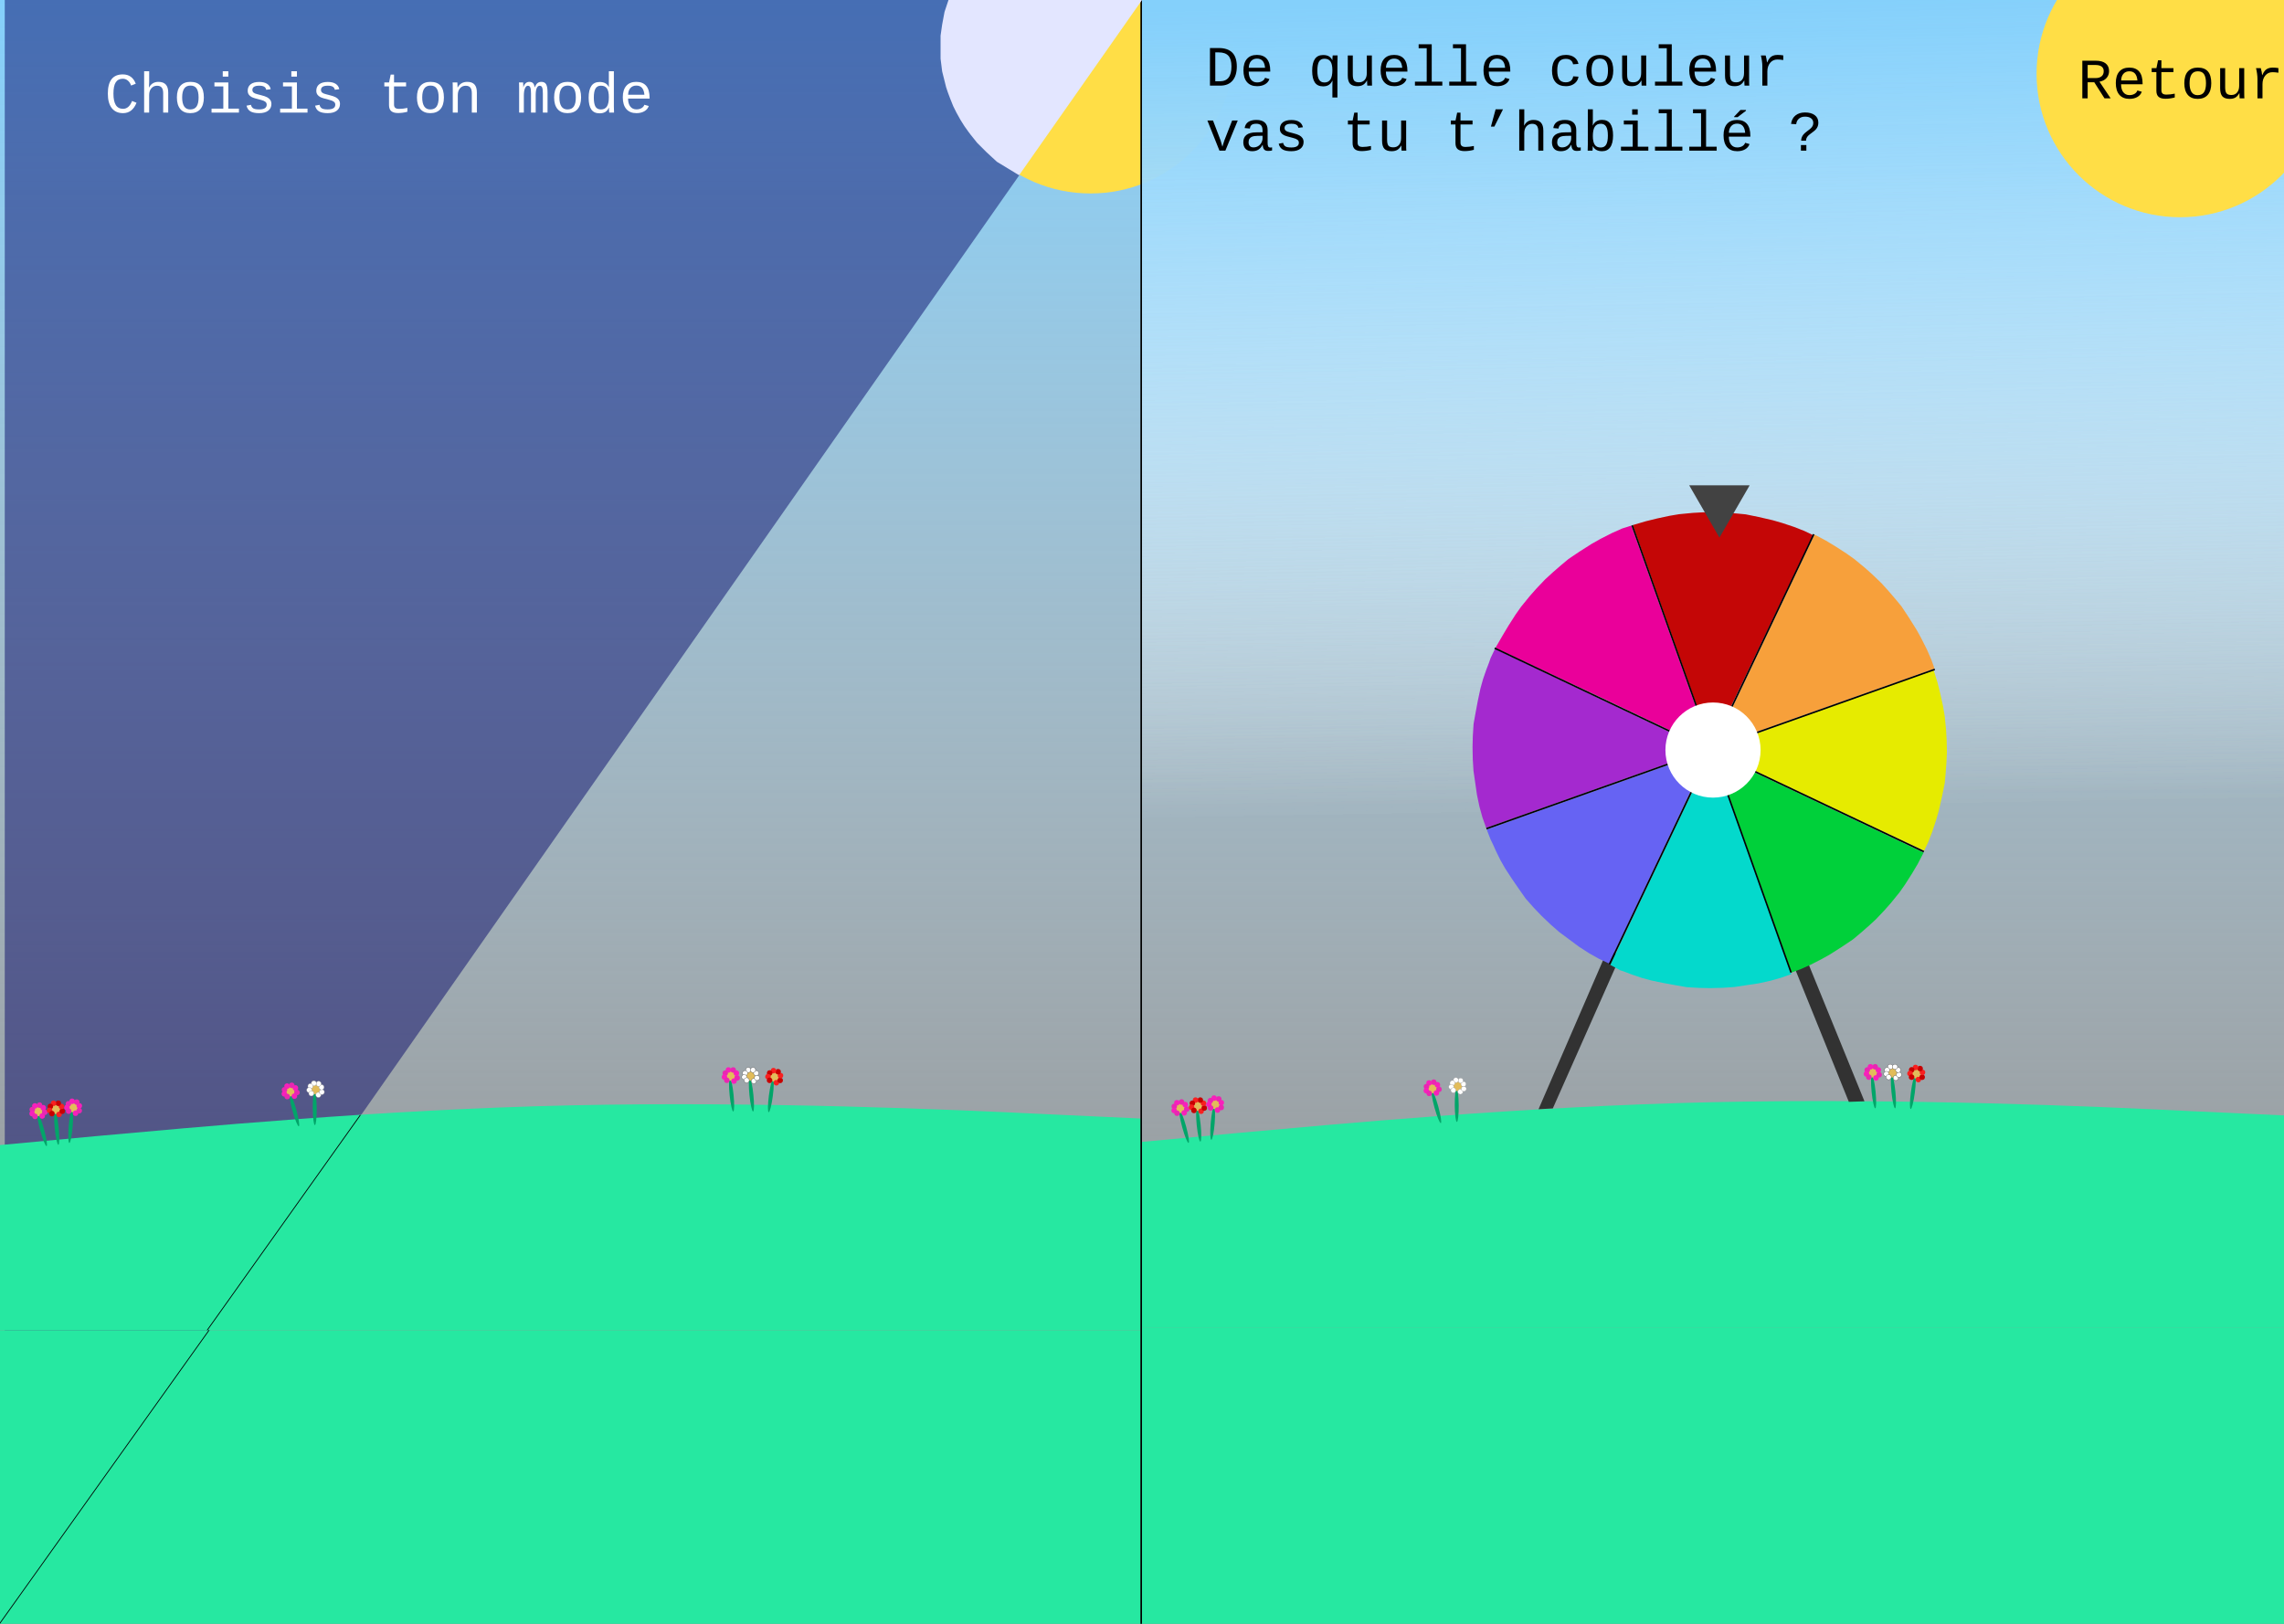 <svg width="1440" height="1024" viewBox="0 0 1440 1024" fill="none" xmlns="http://www.w3.org/2000/svg">
<rect x="0" y="0" width="1440" height="1024" fill="#808080" stroke="none"/>
<g clip-path="url(#clip0)">
<rect width="1440" height="1024" fill="url(#paint0_linear)"/>
<path d="M720 0H3V1024L720 0Z" fill="#020064" fill-opacity="0.47"/>
<g clip-path="url(#clip1)">
<path d="M0 722.1L60 716.516C120 711.141 240 699.66 360 697.05C480 694.441 600 699.66 660 702.635L720 705.4V839H660C600 839 480 839 360 839C240 839 120 839 60 839H0V722.1Z" fill="#26E8A1"/>
<ellipse cx="26.587" cy="712.631" rx="1.25" ry="10.5" transform="rotate(-15.381 26.587 712.631)" fill="#02A569"/>
<ellipse cx="23.842" cy="700.925" rx="3" ry="3" transform="rotate(-9.622 23.842 700.925)" fill="#E2BC5A"/>
<circle cx="26.604" cy="703.753" r="1.75" transform="rotate(-9.622 26.604 703.753)" fill="#F820BB"/>
<ellipse cx="28.241" cy="701.448" rx="1.75" ry="1.75" transform="rotate(-9.622 28.241 701.448)" fill="#E927B2"/>
<ellipse cx="27.246" cy="698.573" rx="1.75" ry="1.75" transform="rotate(-9.622 27.246 698.573)" fill="#F820BB"/>
<ellipse cx="24.94" cy="696.936" rx="1.75" ry="1.75" transform="rotate(-9.622 24.94 696.936)" fill="#E927B2"/>
<ellipse cx="21.983" cy="697.437" rx="1.75" ry="1.75" transform="rotate(-9.622 21.983 697.437)" fill="#F820BB"/>
<ellipse cx="20.345" cy="699.743" rx="1.75" ry="1.75" transform="rotate(-9.622 20.345 699.743)" fill="#E927B2"/>
<ellipse cx="20.27" cy="702.291" rx="1.75" ry="1.75" transform="rotate(-9.622 20.27 702.291)" fill="#F820BB"/>
<circle cx="22.083" cy="704.013" r="1.75" transform="rotate(-9.622 22.083 704.013)" fill="#E927B2"/>
<ellipse cx="44.561" cy="710.342" rx="1.25" ry="10.5" transform="rotate(4.671 44.561 710.342)" fill="#02A569"/>
<ellipse cx="45.996" cy="698.405" rx="3" ry="3" transform="rotate(10.431 45.996 698.405)" fill="#E2BC5A"/>
<ellipse cx="47.62" cy="702.009" rx="1.75" ry="1.75" transform="rotate(10.431 47.62 702.009)" fill="#F820BB"/>
<ellipse cx="49.95" cy="700.404" rx="1.75" ry="1.75" transform="rotate(10.431 49.95 700.404)" fill="#E927B2"/>
<circle cx="50.001" cy="697.363" r="1.75" transform="rotate(10.431 50.001 697.363)" fill="#F820BB"/>
<ellipse cx="48.396" cy="695.034" rx="1.75" ry="1.75" transform="rotate(10.431 48.396 695.034)" fill="#E927B2"/>
<ellipse cx="45.446" cy="694.49" rx="1.75" ry="1.75" transform="rotate(10.431 45.446 694.49)" fill="#F820BB"/>
<ellipse cx="43.117" cy="696.096" rx="1.75" ry="1.75" transform="rotate(10.431 43.117 696.096)" fill="#E927B2"/>
<ellipse cx="42.172" cy="698.464" rx="1.75" ry="1.75" transform="rotate(10.431 42.172 698.464)" fill="#F820BB"/>
<circle cx="43.285" cy="700.702" r="1.75" transform="rotate(10.431 43.285 700.702)" fill="#E927B2"/>
<ellipse cx="185.601" cy="700.133" rx="1.25" ry="10.5" transform="rotate(-15.43 185.601 700.133)" fill="#02A569"/>
<ellipse cx="182.846" cy="688.43" rx="3" ry="3" transform="rotate(-9.67 182.846 688.43)" fill="#E2BC5A"/>
<ellipse cx="185.61" cy="691.255" rx="1.75" ry="1.75" transform="rotate(-9.67 185.61 691.255)" fill="#F820BB"/>
<ellipse cx="187.245" cy="688.948" rx="1.75" ry="1.75" transform="rotate(-9.67 187.245 688.948)" fill="#E927B2"/>
<ellipse cx="186.248" cy="686.075" rx="1.75" ry="1.75" transform="rotate(-9.67 186.248 686.075)" fill="#F820BB"/>
<ellipse rx="1.75" ry="1.75" transform="matrix(0.986 -0.168 0.168 0.986 183.941 684.439)" fill="#E927B2"/>
<ellipse cx="180.984" cy="684.943" rx="1.75" ry="1.75" transform="rotate(-9.67 180.984 684.943)" fill="#F820BB"/>
<ellipse cx="179.348" cy="687.251" rx="1.75" ry="1.75" transform="rotate(-9.67 179.348 687.251)" fill="#E927B2"/>
<ellipse cx="179.275" cy="689.799" rx="1.75" ry="1.75" transform="rotate(-9.67 179.275 689.799)" fill="#F820BB"/>
<ellipse cx="181.09" cy="691.519" rx="1.75" ry="1.75" transform="rotate(-9.67 181.09 691.519)" fill="#E927B2"/>
<ellipse cx="198.428" cy="699.031" rx="1.25" ry="10.5" transform="rotate(-0.473 198.428 699.031)" fill="#02A569"/>
<ellipse cx="198.788" cy="687.014" rx="3" ry="3" transform="rotate(5.286 198.788 687.014)" fill="#E2BC5A"/>
<path d="M202.371 690.61C202.287 691.517 201.484 692.184 200.576 692.1C199.669 692.017 199.001 691.213 199.085 690.305C199.169 689.398 199.973 688.731 200.88 688.815C201.788 688.898 202.455 689.702 202.371 690.61Z" fill="white" stroke="#939393" stroke-width="0.2"/>
<path d="M204.547 688.802C204.463 689.709 203.659 690.377 202.752 690.293C201.845 690.209 201.177 689.405 201.261 688.498C201.345 687.59 202.149 686.923 203.056 687.007C203.963 687.091 204.631 687.895 204.547 688.802Z" fill="white" stroke="#939393" stroke-width="0.2"/>
<path d="M204.326 685.769C204.242 686.676 203.438 687.344 202.531 687.26C201.623 687.176 200.956 686.372 201.04 685.465C201.124 684.557 201.927 683.89 202.835 683.974C203.742 684.058 204.41 684.861 204.326 685.769Z" fill="white" stroke="#939393" stroke-width="0.2"/>
<path d="M202.518 683.593C202.434 684.5 201.631 685.168 200.723 685.084C199.816 685 199.149 684.196 199.232 683.289C199.316 682.381 200.12 681.714 201.027 681.798C201.935 681.882 202.602 682.686 202.518 683.593Z" fill="white" stroke="#939393" stroke-width="0.2"/>
<path d="M199.531 683.317C199.447 684.224 198.644 684.891 197.736 684.808C196.829 684.724 196.161 683.92 196.245 683.013C196.329 682.105 197.133 681.438 198.04 681.522C198.948 681.606 199.615 682.409 199.531 683.317Z" fill="white" stroke="#939393" stroke-width="0.2"/>
<path d="M197.356 685.123C197.272 686.031 196.468 686.698 195.561 686.614C194.653 686.53 193.986 685.727 194.07 684.819C194.154 683.912 194.957 683.244 195.865 683.328C196.772 683.412 197.439 684.216 197.356 685.123Z" fill="white" stroke="#939393" stroke-width="0.2"/>
<path d="M196.627 687.567C196.543 688.474 195.74 689.141 194.832 689.058C193.925 688.974 193.257 688.17 193.341 687.263C193.425 686.355 194.229 685.688 195.136 685.772C196.044 685.856 196.711 686.659 196.627 687.567Z" fill="white" stroke="#939393" stroke-width="0.2"/>
<path d="M197.937 689.696C197.853 690.604 197.049 691.271 196.142 691.187C195.234 691.103 194.567 690.3 194.651 689.392C194.735 688.485 195.538 687.817 196.446 687.901C197.353 687.985 198.021 688.789 197.937 689.696Z" fill="white" stroke="#939393" stroke-width="0.2"/>
<ellipse rx="1.25" ry="10.5" transform="matrix(0.995 -0.1 0.1 0.995 461.25 690.5)" fill="#02A569"/>
<circle cx="460.5" cy="678.5" r="3" fill="#E2BC5A"/>
<ellipse cx="462.75" cy="681.75" rx="1.75" ry="1.75" fill="#F820BB"/>
<circle cx="464.75" cy="679.75" r="1.75" fill="#E927B2"/>
<ellipse cx="464.25" cy="676.75" rx="1.75" ry="1.75" fill="#F820BB"/>
<circle cx="462.25" cy="674.75" r="1.75" fill="#E927B2"/>
<ellipse cx="459.25" cy="674.75" rx="1.75" ry="1.75" fill="#F820BB"/>
<ellipse cx="457.25" cy="676.75" rx="1.75" ry="1.75" fill="#E927B2"/>
<ellipse cx="456.75" cy="679.25" rx="1.75" ry="1.75" fill="#F820BB"/>
<ellipse cx="458.25" cy="681.25" rx="1.75" ry="1.75" fill="#E927B2"/>
<ellipse rx="1.25" ry="10.5" transform="matrix(0.995 -0.1 0.1 0.995 473.75 690.5)" fill="#02A569"/>
<circle cx="473" cy="678.5" r="3" fill="#E2BC5A"/>
<path d="M476.9 681.75C476.9 682.661 476.161 683.4 475.25 683.4C474.339 683.4 473.6 682.661 473.6 681.75C473.6 680.839 474.339 680.1 475.25 680.1C476.161 680.1 476.9 680.839 476.9 681.75Z" fill="white" stroke="#424242" stroke-width="0.2"/>
<circle cx="477.25" cy="679.75" r="1.65" fill="white" stroke="#424242" stroke-width="0.2"/>
<path d="M478.4 676.75C478.4 677.661 477.661 678.4 476.75 678.4C475.839 678.4 475.1 677.661 475.1 676.75C475.1 675.839 475.839 675.1 476.75 675.1C477.661 675.1 478.4 675.839 478.4 676.75Z" fill="white" stroke="#424242" stroke-width="0.2"/>
<circle cx="474.75" cy="674.75" r="1.65" fill="white" stroke="#424242" stroke-width="0.2"/>
<circle cx="471.75" cy="674.75" r="1.65" fill="white" stroke="#424242" stroke-width="0.2"/>
<path d="M471.4 676.75C471.4 677.661 470.661 678.4 469.75 678.4C468.839 678.4 468.1 677.661 468.1 676.75C468.1 675.839 468.839 675.1 469.75 675.1C470.661 675.1 471.4 675.839 471.4 676.75Z" fill="white" stroke="#424242" stroke-width="0.2"/>
<path d="M470.9 679.25C470.9 680.161 470.161 680.9 469.25 680.9C468.339 680.9 467.6 680.161 467.6 679.25C467.6 678.339 468.339 677.6 469.25 677.6C470.161 677.6 470.9 678.339 470.9 679.25Z" fill="white" stroke="#424242" stroke-width="0.2"/>
<path d="M472.4 681.25C472.4 682.161 471.661 682.9 470.75 682.9C469.839 682.9 469.1 682.161 469.1 681.25C469.1 680.339 469.839 679.6 470.75 679.6C471.661 679.6 472.4 680.339 472.4 681.25Z" fill="white" stroke="#424242" stroke-width="0.2"/>
<ellipse cx="486.004" cy="690.966" rx="1.25" ry="10.5" transform="rotate(7.472 486.004 690.966)" fill="#02A569"/>
<ellipse rx="3" ry="3" transform="matrix(0.973 0.229 -0.229 0.973 488.021 679.113)" fill="#E2BC5A"/>
<ellipse cx="489.467" cy="682.792" rx="1.75" ry="1.75" transform="rotate(13.232 489.467 682.792)" fill="#F82020"/>
<ellipse cx="491.872" cy="681.302" rx="1.75" ry="1.75" transform="rotate(13.232 491.872 681.302)" fill="#C70000"/>
<ellipse cx="492.072" cy="678.268" rx="1.75" ry="1.75" transform="rotate(13.232 492.072 678.268)" fill="#F82020"/>
<ellipse cx="490.583" cy="675.863" rx="1.75" ry="1.75" transform="rotate(13.232 490.583 675.863)" fill="#C70000"/>
<ellipse cx="487.662" cy="675.176" rx="1.75" ry="1.75" transform="rotate(13.232 487.662 675.176)" fill="#F82020"/>
<ellipse cx="485.258" cy="676.666" rx="1.75" ry="1.75" transform="rotate(13.232 485.258 676.666)" fill="#C70000"/>
<ellipse cx="484.198" cy="678.985" rx="1.75" ry="1.75" transform="rotate(13.232 484.198 678.985)" fill="#F82020"/>
<ellipse cx="485.201" cy="681.275" rx="1.75" ry="1.75" transform="rotate(13.232 485.201 681.275)" fill="#C70000"/>
<ellipse cx="35.75" cy="711.5" rx="1.25" ry="10.5" transform="rotate(-5.76 35.75 711.5)" fill="#02A569"/>
<circle cx="35" cy="699.5" r="3" fill="#E2BC5A"/>
<circle cx="37.25" cy="702.75" r="1.75" fill="#F82020"/>
<circle cx="39.25" cy="700.75" r="1.75" fill="#C70000"/>
<circle cx="38.75" cy="697.75" r="1.75" fill="#F82020"/>
<circle cx="36.75" cy="695.75" r="1.75" fill="#C70000"/>
<circle cx="33.75" cy="695.75" r="1.75" fill="#F82020"/>
<circle cx="31.75" cy="697.75" r="1.75" fill="#C70000"/>
<ellipse cx="31.25" cy="700.25" rx="1.75" ry="1.75" fill="#F82020"/>
<circle cx="32.75" cy="702.25" r="1.75" fill="#C70000"/>
<line x1="227.204" y1="703.145" x2="0.204" y2="1022.14" stroke="black" stroke-width="0.5"/>
</g>
<path d="M778 31.5C778 81.482 737.482 122 687.5 122C637.518 122 597 81.482 597 31.5C597 -18.482 637.518 -59 687.5 -59C737.482 -59 778 -18.482 778 31.5Z" fill="#FFDE46"/>
<rect y="839" width="720" height="185" fill="#26E8A1"/>
<line x1="719.5" y1="1024" x2="719.5" stroke="black"/>
<rect x="720" width="720" height="1024" fill="url(#paint1_linear)"/>
<rect x="720" width="720" height="1024" fill="url(#paint2_linear)"/>
<g clip-path="url(#clip2)">
<path d="M720 720.1L780 714.516C840 709.141 960 697.66 1080 695.05C1200 692.441 1320 697.66 1380 700.635L1440 703.4V837H1380C1320 837 1200 837 1080 837C960 837 840 837 780 837H720V720.1Z" fill="#26E8A1"/>
<ellipse cx="746.587" cy="710.631" rx="1.25" ry="10.5" transform="rotate(-15.381 746.587 710.631)" fill="#02A569"/>
<ellipse cx="743.842" cy="698.925" rx="3" ry="3" transform="rotate(-9.622 743.842 698.925)" fill="#E2BC5A"/>
<circle cx="746.604" cy="701.753" r="1.75" transform="rotate(-9.622 746.604 701.753)" fill="#F820BB"/>
<ellipse cx="748.241" cy="699.448" rx="1.75" ry="1.75" transform="rotate(-9.622 748.241 699.448)" fill="#E927B2"/>
<ellipse cx="747.246" cy="696.573" rx="1.75" ry="1.75" transform="rotate(-9.622 747.246 696.573)" fill="#F820BB"/>
<ellipse cx="744.94" cy="694.936" rx="1.75" ry="1.75" transform="rotate(-9.622 744.94 694.936)" fill="#E927B2"/>
<ellipse cx="741.983" cy="695.437" rx="1.75" ry="1.75" transform="rotate(-9.622 741.983 695.437)" fill="#F820BB"/>
<ellipse cx="740.345" cy="697.743" rx="1.75" ry="1.75" transform="rotate(-9.622 740.345 697.743)" fill="#E927B2"/>
<ellipse cx="740.27" cy="700.291" rx="1.75" ry="1.75" transform="rotate(-9.622 740.27 700.291)" fill="#F820BB"/>
<circle cx="742.083" cy="702.013" r="1.75" transform="rotate(-9.622 742.083 702.013)" fill="#E927B2"/>
<ellipse cx="764.561" cy="708.342" rx="1.25" ry="10.5" transform="rotate(4.671 764.561 708.342)" fill="#02A569"/>
<ellipse cx="765.996" cy="696.405" rx="3" ry="3" transform="rotate(10.431 765.996 696.405)" fill="#E2BC5A"/>
<ellipse cx="767.621" cy="700.009" rx="1.75" ry="1.75" transform="rotate(10.431 767.621 700.009)" fill="#F820BB"/>
<ellipse cx="769.95" cy="698.404" rx="1.75" ry="1.75" transform="rotate(10.431 769.95 698.404)" fill="#E927B2"/>
<circle cx="770.001" cy="695.363" r="1.75" transform="rotate(10.431 770.001 695.363)" fill="#F820BB"/>
<ellipse cx="768.396" cy="693.034" rx="1.75" ry="1.75" transform="rotate(10.431 768.396 693.034)" fill="#E927B2"/>
<ellipse cx="765.446" cy="692.49" rx="1.75" ry="1.75" transform="rotate(10.431 765.446 692.49)" fill="#F820BB"/>
<ellipse cx="763.117" cy="694.096" rx="1.75" ry="1.75" transform="rotate(10.431 763.117 694.096)" fill="#E927B2"/>
<ellipse cx="762.172" cy="696.464" rx="1.75" ry="1.75" transform="rotate(10.431 762.172 696.464)" fill="#F820BB"/>
<circle cx="763.285" cy="698.702" r="1.75" transform="rotate(10.431 763.285 698.702)" fill="#E927B2"/>
<ellipse cx="905.601" cy="698.133" rx="1.25" ry="10.5" transform="rotate(-15.43 905.601 698.133)" fill="#02A569"/>
<ellipse cx="902.846" cy="686.43" rx="3" ry="3" transform="rotate(-9.67 902.846 686.43)" fill="#E2BC5A"/>
<ellipse cx="905.61" cy="689.255" rx="1.75" ry="1.75" transform="rotate(-9.67 905.61 689.255)" fill="#F820BB"/>
<ellipse cx="907.245" cy="686.948" rx="1.75" ry="1.75" transform="rotate(-9.67 907.245 686.948)" fill="#E927B2"/>
<ellipse cx="906.248" cy="684.075" rx="1.75" ry="1.75" transform="rotate(-9.67 906.248 684.075)" fill="#F820BB"/>
<ellipse rx="1.75" ry="1.75" transform="matrix(0.986 -0.168 0.168 0.986 903.941 682.439)" fill="#E927B2"/>
<ellipse cx="900.984" cy="682.943" rx="1.75" ry="1.75" transform="rotate(-9.67 900.984 682.943)" fill="#F820BB"/>
<ellipse cx="899.348" cy="685.251" rx="1.75" ry="1.75" transform="rotate(-9.67 899.348 685.251)" fill="#E927B2"/>
<ellipse cx="899.275" cy="687.799" rx="1.75" ry="1.75" transform="rotate(-9.67 899.275 687.799)" fill="#F820BB"/>
<ellipse cx="901.09" cy="689.519" rx="1.75" ry="1.75" transform="rotate(-9.67 901.09 689.519)" fill="#E927B2"/>
<ellipse cx="918.428" cy="697.031" rx="1.25" ry="10.5" transform="rotate(-0.473 918.428 697.031)" fill="#02A569"/>
<ellipse cx="918.788" cy="685.014" rx="3" ry="3" transform="rotate(5.286 918.788 685.014)" fill="#E2BC5A"/>
<path d="M922.371 688.61C922.287 689.517 921.484 690.184 920.576 690.1C919.669 690.017 919.001 689.213 919.085 688.305C919.169 687.398 919.973 686.731 920.88 686.815C921.788 686.898 922.455 687.702 922.371 688.61Z" fill="white" stroke="#939393" stroke-width="0.2"/>
<path d="M924.547 686.802C924.463 687.709 923.659 688.377 922.752 688.293C921.845 688.209 921.177 687.405 921.261 686.498C921.345 685.59 922.149 684.923 923.056 685.007C923.963 685.091 924.631 685.895 924.547 686.802Z" fill="white" stroke="#939393" stroke-width="0.2"/>
<path d="M924.326 683.769C924.242 684.676 923.438 685.344 922.531 685.26C921.623 685.176 920.956 684.372 921.04 683.465C921.124 682.557 921.927 681.89 922.835 681.974C923.742 682.058 924.41 682.861 924.326 683.769Z" fill="white" stroke="#939393" stroke-width="0.2"/>
<path d="M922.518 681.593C922.434 682.5 921.631 683.168 920.723 683.084C919.816 683 919.148 682.196 919.232 681.289C919.316 680.381 920.12 679.714 921.027 679.798C921.935 679.882 922.602 680.686 922.518 681.593Z" fill="white" stroke="#939393" stroke-width="0.2"/>
<path d="M919.531 681.317C919.447 682.224 918.644 682.891 917.736 682.808C916.829 682.724 916.161 681.92 916.245 681.013C916.329 680.105 917.133 679.438 918.04 679.522C918.948 679.606 919.615 680.409 919.531 681.317Z" fill="white" stroke="#939393" stroke-width="0.2"/>
<path d="M917.356 683.123C917.272 684.031 916.468 684.698 915.561 684.614C914.653 684.53 913.986 683.727 914.07 682.819C914.154 681.912 914.957 681.244 915.865 681.328C916.772 681.412 917.439 682.216 917.356 683.123Z" fill="white" stroke="#939393" stroke-width="0.2"/>
<path d="M916.627 685.567C916.543 686.474 915.74 687.141 914.832 687.058C913.925 686.974 913.257 686.17 913.341 685.263C913.425 684.355 914.229 683.688 915.136 683.772C916.044 683.856 916.711 684.659 916.627 685.567Z" fill="white" stroke="#939393" stroke-width="0.2"/>
<path d="M917.937 687.696C917.853 688.604 917.049 689.271 916.142 689.187C915.234 689.103 914.567 688.3 914.651 687.392C914.735 686.485 915.538 685.817 916.446 685.901C917.353 685.985 918.021 686.789 917.937 687.696Z" fill="white" stroke="#939393" stroke-width="0.2"/>
<ellipse rx="1.25" ry="10.5" transform="matrix(0.995 -0.1 0.1 0.995 1181.25 688.5)" fill="#02A569"/>
<circle cx="1180.5" cy="676.5" r="3" fill="#E2BC5A"/>
<ellipse cx="1182.75" cy="679.75" rx="1.75" ry="1.75" fill="#F820BB"/>
<circle cx="1184.75" cy="677.75" r="1.75" fill="#E927B2"/>
<ellipse cx="1184.25" cy="674.75" rx="1.75" ry="1.75" fill="#F820BB"/>
<circle cx="1182.25" cy="672.75" r="1.75" fill="#E927B2"/>
<ellipse cx="1179.25" cy="672.75" rx="1.75" ry="1.75" fill="#F820BB"/>
<ellipse cx="1177.25" cy="674.75" rx="1.75" ry="1.75" fill="#E927B2"/>
<ellipse cx="1176.75" cy="677.25" rx="1.75" ry="1.75" fill="#F820BB"/>
<ellipse cx="1178.25" cy="679.25" rx="1.75" ry="1.75" fill="#E927B2"/>
<ellipse rx="1.25" ry="10.5" transform="matrix(0.995 -0.1 0.1 0.995 1193.75 688.5)" fill="#02A569"/>
<circle cx="1193" cy="676.5" r="3" fill="#E2BC5A"/>
<path d="M1196.9 679.75C1196.9 680.661 1196.16 681.4 1195.25 681.4C1194.34 681.4 1193.6 680.661 1193.6 679.75C1193.6 678.839 1194.34 678.1 1195.25 678.1C1196.16 678.1 1196.9 678.839 1196.9 679.75Z" fill="white" stroke="#424242" stroke-width="0.2"/>
<circle cx="1197.25" cy="677.75" r="1.65" fill="white" stroke="#424242" stroke-width="0.2"/>
<path d="M1198.4 674.75C1198.4 675.661 1197.66 676.4 1196.75 676.4C1195.84 676.4 1195.1 675.661 1195.1 674.75C1195.1 673.839 1195.84 673.1 1196.75 673.1C1197.66 673.1 1198.4 673.839 1198.4 674.75Z" fill="white" stroke="#424242" stroke-width="0.2"/>
<circle cx="1194.75" cy="672.75" r="1.65" fill="white" stroke="#424242" stroke-width="0.2"/>
<circle cx="1191.75" cy="672.75" r="1.65" fill="white" stroke="#424242" stroke-width="0.2"/>
<path d="M1191.4 674.75C1191.4 675.661 1190.66 676.4 1189.75 676.4C1188.84 676.4 1188.1 675.661 1188.1 674.75C1188.1 673.839 1188.84 673.1 1189.75 673.1C1190.66 673.1 1191.4 673.839 1191.4 674.75Z" fill="white" stroke="#424242" stroke-width="0.2"/>
<path d="M1190.9 677.25C1190.9 678.161 1190.16 678.9 1189.25 678.9C1188.34 678.9 1187.6 678.161 1187.6 677.25C1187.6 676.339 1188.34 675.6 1189.25 675.6C1190.16 675.6 1190.9 676.339 1190.9 677.25Z" fill="white" stroke="#424242" stroke-width="0.2"/>
<path d="M1192.4 679.25C1192.4 680.161 1191.66 680.9 1190.75 680.9C1189.84 680.9 1189.1 680.161 1189.1 679.25C1189.1 678.339 1189.84 677.6 1190.75 677.6C1191.66 677.6 1192.4 678.339 1192.4 679.25Z" fill="white" stroke="#424242" stroke-width="0.2"/>
<ellipse cx="1206" cy="688.966" rx="1.25" ry="10.5" transform="rotate(7.472 1206 688.966)" fill="#02A569"/>
<ellipse rx="3" ry="3" transform="matrix(0.973 0.229 -0.229 0.973 1208.02 677.113)" fill="#E2BC5A"/>
<ellipse cx="1209.47" cy="680.792" rx="1.75" ry="1.75" transform="rotate(13.232 1209.47 680.792)" fill="#F82020"/>
<ellipse cx="1211.87" cy="679.302" rx="1.75" ry="1.75" transform="rotate(13.232 1211.87 679.302)" fill="#C70000"/>
<ellipse cx="1212.07" cy="676.268" rx="1.75" ry="1.75" transform="rotate(13.232 1212.07 676.268)" fill="#F82020"/>
<ellipse cx="1210.58" cy="673.863" rx="1.75" ry="1.75" transform="rotate(13.232 1210.58 673.863)" fill="#C70000"/>
<ellipse cx="1207.66" cy="673.176" rx="1.75" ry="1.75" transform="rotate(13.232 1207.66 673.176)" fill="#F82020"/>
<ellipse cx="1205.26" cy="674.666" rx="1.75" ry="1.75" transform="rotate(13.232 1205.26 674.666)" fill="#C70000"/>
<ellipse cx="1204.2" cy="676.985" rx="1.75" ry="1.75" transform="rotate(13.232 1204.2 676.985)" fill="#F82020"/>
<ellipse cx="1205.2" cy="679.275" rx="1.75" ry="1.75" transform="rotate(13.232 1205.2 679.275)" fill="#C70000"/>
<ellipse cx="755.75" cy="709.5" rx="1.25" ry="10.5" transform="rotate(-5.76 755.75 709.5)" fill="#02A569"/>
<circle cx="755" cy="697.5" r="3" fill="#E2BC5A"/>
<circle cx="757.25" cy="700.75" r="1.75" fill="#F82020"/>
<circle cx="759.25" cy="698.75" r="1.75" fill="#C70000"/>
<circle cx="758.75" cy="695.75" r="1.75" fill="#F82020"/>
<circle cx="756.75" cy="693.75" r="1.75" fill="#C70000"/>
<circle cx="753.75" cy="693.75" r="1.75" fill="#F82020"/>
<circle cx="751.75" cy="695.75" r="1.75" fill="#C70000"/>
<ellipse cx="751.25" cy="698.25" rx="1.75" ry="1.75" fill="#F82020"/>
<circle cx="752.75" cy="700.25" r="1.75" fill="#C70000"/>
</g>
<rect x="720" y="837" width="720" height="187" fill="#26E8A1"/>
<path d="M1465 46.5C1465 96.482 1424.48 137 1374.5 137C1324.52 137 1284 96.482 1284 46.5C1284 -3.482 1324.52 -44 1374.5 -44C1424.48 -44 1465 -3.482 1465 46.5Z" fill="#FFDE46"/>
<path d="M720 2.75149e-05L642.5 110.5L628.5 102L622 96L616 90L612 85L610.5 83L608 79.5L605.5 75.5L603 71L601 67L599 62L597.5 58L596.5 55L594 45L593 37L593 29.5L593 22.5L594 15.5L595.5 7.5L598 0L720 2.75149e-05Z" fill="#E3E6FF"/>
<line x1="-0.204" y1="1023.85" x2="131.796" y2="838.855" stroke="black" stroke-width="0.5"/>
<path d="M71.519 59.029C71.519 62.228 72.018 64.631 73.014 66.236C74.022 67.83 75.557 68.627 77.619 68.627C78.803 68.627 79.875 68.228 80.836 67.432C81.797 66.623 82.611 65.369 83.279 63.67L86.074 64.812C84.328 69.172 81.498 71.352 77.584 71.352C74.502 71.352 72.129 70.291 70.465 68.17C68.812 66.049 67.986 63.002 67.986 59.029C67.986 50.955 71.127 46.918 77.408 46.918C81.381 46.918 84.111 48.881 85.6 52.807L82.647 53.949C82.213 52.625 81.533 51.582 80.607 50.82C79.693 50.047 78.633 49.66 77.426 49.66C75.422 49.66 73.934 50.416 72.961 51.928C72 53.44 71.519 55.807 71.519 59.029ZM90.873 44.914H94.055V51.77C94.055 52.461 94.002 53.615 93.897 55.232H93.949C95.18 52.83 97.166 51.629 99.908 51.629C104.01 51.629 106.061 53.861 106.061 58.326V71H102.879V58.783C102.879 57.19 102.568 56.006 101.947 55.232C101.338 54.459 100.359 54.072 99.012 54.072C97.559 54.072 96.363 54.605 95.426 55.672C94.5 56.727 94.037 58.162 94.037 59.978V71H90.873V44.914ZM128.525 61.473C128.525 64.672 127.787 67.121 126.311 68.82C124.846 70.508 122.725 71.352 119.947 71.352C117.229 71.352 115.143 70.496 113.689 68.785C112.248 67.074 111.527 64.637 111.527 61.473C111.527 58.203 112.266 55.748 113.742 54.107C115.23 52.455 117.334 51.629 120.053 51.629C122.912 51.629 125.039 52.443 126.434 54.072C127.828 55.701 128.525 58.168 128.525 61.473ZM125.203 61.473C125.203 58.953 124.799 57.072 123.99 55.83C123.193 54.588 121.898 53.967 120.105 53.967C118.289 53.967 116.959 54.6 116.115 55.865C115.271 57.131 114.85 59 114.85 61.473C114.85 63.934 115.271 65.809 116.115 67.098C116.959 68.375 118.225 69.014 119.912 69.014C121.775 69.014 123.123 68.387 123.955 67.133C124.787 65.879 125.203 63.992 125.203 61.473ZM143.959 68.504H150.639V71H133.377V68.504H140.795V54.477H135.188V51.98H143.959V68.504ZM140.443 48.289V44.914H143.959V48.289H140.443ZM171.117 65.568C171.117 67.373 170.432 68.791 169.061 69.822C167.701 70.842 165.814 71.352 163.4 71.352C160.986 71.352 159.146 70.977 157.881 70.227C156.627 69.465 155.807 68.269 155.42 66.641L158.215 66.096C158.438 67.103 158.912 67.842 159.639 68.311C160.377 68.768 161.631 68.996 163.4 68.996C166.564 68.996 168.146 67.994 168.146 65.99C168.146 65.24 167.859 64.637 167.285 64.18C166.711 63.711 165.832 63.33 164.648 63.037C161.555 62.275 159.592 61.678 158.76 61.244C157.928 60.81 157.289 60.272 156.844 59.627C156.398 58.971 156.176 58.156 156.176 57.184C156.176 55.461 156.797 54.113 158.039 53.141C159.281 52.168 161.08 51.682 163.436 51.682C165.498 51.682 167.145 52.074 168.375 52.859C169.605 53.633 170.373 54.764 170.678 56.252L167.83 56.603C167.701 55.76 167.285 55.121 166.582 54.688C165.879 54.254 164.83 54.037 163.436 54.037C160.564 54.037 159.129 54.922 159.129 56.691C159.129 57.395 159.369 57.957 159.85 58.379C160.342 58.801 161.127 59.141 162.205 59.398L164.297 59.943C166.207 60.412 167.578 60.875 168.41 61.332C169.254 61.789 169.916 62.363 170.396 63.055C170.877 63.734 171.117 64.572 171.117 65.568ZM187.201 68.504H193.881V71H176.619V68.504H184.037V54.477H178.43V51.98H187.201V68.504ZM183.686 48.289V44.914H187.201V48.289H183.686ZM214.359 65.568C214.359 67.373 213.674 68.791 212.303 69.822C210.943 70.842 209.057 71.352 206.643 71.352C204.229 71.352 202.389 70.977 201.123 70.227C199.869 69.465 199.049 68.269 198.662 66.641L201.457 66.096C201.68 67.103 202.154 67.842 202.881 68.311C203.619 68.768 204.873 68.996 206.643 68.996C209.807 68.996 211.389 67.994 211.389 65.99C211.389 65.24 211.102 64.637 210.527 64.18C209.953 63.711 209.074 63.33 207.891 63.037C204.797 62.275 202.834 61.678 202.002 61.244C201.17 60.81 200.531 60.272 200.086 59.627C199.641 58.971 199.418 58.156 199.418 57.184C199.418 55.461 200.039 54.113 201.281 53.141C202.523 52.168 204.322 51.682 206.678 51.682C208.74 51.682 210.387 52.074 211.617 52.859C212.848 53.633 213.615 54.764 213.92 56.252L211.072 56.603C210.943 55.76 210.527 55.121 209.824 54.688C209.121 54.254 208.072 54.037 206.678 54.037C203.807 54.037 202.371 54.922 202.371 56.691C202.371 57.395 202.611 57.957 203.092 58.379C203.584 58.801 204.369 59.141 205.447 59.398L207.539 59.943C209.449 60.412 210.82 60.875 211.652 61.332C212.496 61.789 213.158 62.363 213.639 63.055C214.119 63.734 214.359 64.572 214.359 65.568ZM242.309 54.477V51.98H245.297L246.316 47.023H248.426V51.98H256.02V54.477H248.426V65.938C248.426 66.863 248.672 67.549 249.164 67.994C249.668 68.439 250.488 68.662 251.625 68.662C253.195 68.662 254.936 68.463 256.846 68.064V70.473C254.865 71.012 252.902 71.281 250.957 71.281C249.059 71.281 247.635 70.883 246.686 70.086C245.736 69.277 245.262 68.006 245.262 66.272V54.477H242.309ZM279.873 61.473C279.873 64.672 279.135 67.121 277.658 68.82C276.193 70.508 274.072 71.352 271.295 71.352C268.576 71.352 266.49 70.496 265.037 68.785C263.596 67.074 262.875 64.637 262.875 61.473C262.875 58.203 263.613 55.748 265.09 54.107C266.578 52.455 268.682 51.629 271.4 51.629C274.26 51.629 276.387 52.443 277.781 54.072C279.176 55.701 279.873 58.168 279.873 61.473ZM276.551 61.473C276.551 58.953 276.146 57.072 275.338 55.83C274.541 54.588 273.246 53.967 271.453 53.967C269.637 53.967 268.307 54.6 267.463 55.865C266.619 57.131 266.197 59 266.197 61.473C266.197 63.934 266.619 65.809 267.463 67.098C268.307 68.375 269.572 69.014 271.26 69.014C273.123 69.014 274.471 68.387 275.303 67.133C276.135 65.879 276.551 63.992 276.551 61.473ZM297.469 71V58.783C297.469 57.19 297.158 56.006 296.537 55.232C295.928 54.459 294.949 54.072 293.602 54.072C292.148 54.072 290.953 54.605 290.016 55.672C289.09 56.727 288.627 58.162 288.627 59.978V71H285.463V56.041C285.463 53.826 285.428 52.473 285.357 51.98H288.346C288.357 52.039 288.369 52.197 288.381 52.455C288.393 52.713 288.404 53.012 288.416 53.352C288.439 53.68 288.463 54.307 288.486 55.232H288.539C289.77 52.83 291.797 51.629 294.621 51.629C296.648 51.629 298.16 52.18 299.156 53.281C300.152 54.371 300.65 56.053 300.65 58.326V71H297.469ZM334.787 71V58.941C334.787 57.137 334.641 55.877 334.348 55.162C334.066 54.435 333.545 54.072 332.783 54.072C332.033 54.072 331.424 54.635 330.955 55.76C330.498 56.885 330.27 58.408 330.27 60.33V71H327.299V56.041C327.299 53.826 327.264 52.473 327.193 51.98H329.812L329.918 54.213V55.057H329.953C330.352 53.861 330.855 52.994 331.465 52.455C332.074 51.904 332.836 51.629 333.75 51.629C334.781 51.629 335.549 51.91 336.053 52.473C336.568 53.035 336.938 53.902 337.16 55.074H337.195C337.664 53.832 338.221 52.947 338.865 52.42C339.521 51.893 340.348 51.629 341.344 51.629C342.727 51.629 343.717 52.133 344.314 53.141C344.912 54.148 345.211 55.877 345.211 58.326V71H342.258V58.941C342.258 57.137 342.111 55.877 341.818 55.162C341.537 54.435 341.016 54.072 340.254 54.072C339.48 54.072 338.865 54.565 338.408 55.549C337.963 56.533 337.74 58.01 337.74 59.978V71H334.787ZM366.357 61.473C366.357 64.672 365.619 67.121 364.143 68.82C362.678 70.508 360.557 71.352 357.779 71.352C355.061 71.352 352.975 70.496 351.521 68.785C350.08 67.074 349.359 64.637 349.359 61.473C349.359 58.203 350.098 55.748 351.574 54.107C353.062 52.455 355.166 51.629 357.885 51.629C360.744 51.629 362.871 52.443 364.266 54.072C365.66 55.701 366.357 58.168 366.357 61.473ZM363.035 61.473C363.035 58.953 362.631 57.072 361.822 55.83C361.025 54.588 359.73 53.967 357.938 53.967C356.121 53.967 354.791 54.6 353.947 55.865C353.104 57.131 352.682 59 352.682 61.473C352.682 63.934 353.104 65.809 353.947 67.098C354.791 68.375 356.057 69.014 357.744 69.014C359.607 69.014 360.955 68.387 361.787 67.133C362.619 65.879 363.035 63.992 363.035 61.473ZM383.848 67.941C383.273 69.172 382.512 70.068 381.562 70.631C380.613 71.182 379.43 71.457 378.012 71.457C375.645 71.457 373.904 70.643 372.791 69.014C371.678 67.385 371.121 64.93 371.121 61.648C371.121 55.016 373.418 51.699 378.012 51.699C379.43 51.699 380.613 51.951 381.562 52.455C382.523 52.959 383.291 53.785 383.865 54.934H383.9L383.865 52.279V44.914H387.029V67.08C387.029 69.061 387.064 70.367 387.135 71H384.111C384.064 70.824 384.023 70.397 383.988 69.717C383.953 69.037 383.936 68.445 383.936 67.941H383.848ZM374.391 61.543C374.391 64.144 374.736 66.043 375.428 67.238C376.131 68.422 377.268 69.014 378.838 69.014C380.549 69.014 381.814 68.398 382.635 67.168C383.455 65.926 383.865 63.957 383.865 61.262C383.865 58.742 383.467 56.908 382.67 55.76C381.885 54.611 380.619 54.037 378.873 54.037C377.291 54.037 376.148 54.641 375.445 55.848C374.742 57.055 374.391 58.953 374.391 61.543ZM395.977 62.158C395.977 64.291 396.445 65.961 397.383 67.168C398.332 68.375 399.627 68.978 401.268 68.978C402.475 68.978 403.529 68.721 404.432 68.205C405.346 67.678 405.955 66.963 406.26 66.061L409.037 66.852C408.521 68.305 407.572 69.418 406.189 70.191C404.818 70.965 403.178 71.352 401.268 71.352C398.502 71.352 396.375 70.49 394.887 68.768C393.398 67.045 392.654 64.578 392.654 61.367C392.654 58.238 393.381 55.836 394.834 54.16C396.299 52.473 398.408 51.629 401.162 51.629C403.916 51.629 406.002 52.467 407.42 54.143C408.838 55.818 409.547 58.35 409.547 61.736V62.158H395.977ZM401.197 53.967C399.627 53.967 398.385 54.482 397.471 55.514C396.557 56.533 396.07 57.94 396.012 59.732H406.277C405.949 55.889 404.256 53.967 401.197 53.967Z" fill="white"/>
<path d="M1013.52 599L1021.81 602.484L979 699L970 699.5L1013.52 599Z" fill="#323232"/>
<path d="M1129.18 604.721L1137.53 601.349L1175.5 694.5L1165.64 694.847L1129.18 604.721Z" fill="#323232"/>
<path d="M1144 337.113L1151.19 340.925L1157.27 344.601L1164.16 349.052L1169.13 352.591L1175.88 358.152L1180.55 362.33L1186.19 367.754L1190.56 372.571L1195.09 377.859L1198.82 382.372L1203.38 389.24L1208.28 397.051L1211.23 402.37L1214.85 409.574L1217.66 416.002L1219.67 421.656L1080.4 471.141L1144 337.113Z" fill="#F7A03B"/>
<path d="M1029.39 331.142L1037.68 328.696L1044.59 326.996L1052.6 325.275L1058.62 324.265L1067.32 323.427L1073.57 323.084L1081.39 322.935L1087.88 323.26L1094.81 323.801L1100.63 324.362L1108.7 326.001L1117.67 328.072L1123.5 329.753L1131.14 332.297L1137.66 334.862L1143.06 337.448L1079.05 471.141L1029.39 331.142Z" fill="#C40606"/>
<path d="M942.823 408.595L947.283 400.872L950.962 394.708L955.419 387.724L958.966 382.681L964.546 375.828L968.74 371.087L974.188 365.356L979.029 360.918L984.346 356.308L988.884 352.517L995.798 347.865L1003.66 342.87L1009.02 339.856L1016.28 336.154L1022.76 333.271L1028.54 331.443L1078.59 472.315L1078.03 472.517L1068.45 467.961L1010.98 440.624L942.823 408.595Z" fill="#EA009A"/>
<path d="M1219.15 422.695L1221.57 430.511L1223.29 437.442L1225.05 445.497L1226.08 451.543L1226.95 460.29L1227.31 466.575L1227.48 474.436L1227.17 480.959L1226.65 487.936L1226.11 493.79L1224.48 501.913L1222.43 510.943L1220.76 516.819L1218.23 524.511L1215.67 531.08L1213.09 536.525L1145.71 504.712L1091.44 478.895L1079.94 473.427L1079.61 472.485L1084.79 470.643L1099.4 465.454L1149.27 447.523L1219.15 422.695Z" fill="#E6EB00"/>
<path d="M1212.78 537.684L1209.06 544.842L1205.46 550.898L1201.09 557.757L1197.62 562.711L1192.16 569.442L1188.05 574.098L1182.72 579.727L1177.98 584.085L1172.77 588.612L1168.33 592.335L1161.55 596.902L1153.85 601.806L1148.6 604.765L1141.49 608.398L1135.14 611.228L1129.55 613.253L1080.44 474.841L1212.78 537.684Z" fill="#00D03A"/>
<path d="M942.518 409.233L1075.97 472.715L936.987 522.099L934.644 515.503L932.771 508.739L931.202 501.337L930.105 493.768L929.007 486.199L928.548 478.933L928.393 471.029L928.572 464.067L929.055 456.467L930.481 448.531L931.77 441.706L933.363 434.242L934.987 428.359L937.082 422.308L938.737 418.005L939.785 414.98L942.518 409.233Z" fill="#A429CF"/>
<path d="M937.328 523.071L1078.2 473.015L1014.48 607.641L1008.09 604.624L1001.91 601.15L995.496 597.005L989.296 592.404L983.096 587.803L977.568 582.961L971.799 577.448L966.943 572.365L961.845 566.611L957.179 559.945L953.21 554.166L949 547.715L945.943 542.367L943.103 536.562L941.2 532.317L939.78 529.415L937.328 523.071Z" fill="#6663F3"/>
<path d="M1015.25 608.465L1079.31 473.223L1129.43 614.281L1123.08 616.534L1116.27 618.475L1108.81 620.111L1101.17 621.268L1093.53 622.426L1086.2 622.932L1078.21 623.134L1071.18 622.989L1063.49 622.54L1055.46 621.134L1048.55 619.861L1040.99 618.283L1035.03 616.664L1028.89 614.568L1024.53 612.909L1021.46 611.86L1015.25 608.465Z" fill="#04D9CC"/>
<path d="M1029.02 331.271L1129.25 613.353" stroke="black"/>
<path d="M937.155 522.57L1219.84 422.129" stroke="black"/>
<path d="M1014.74 608.025L1143.55 336.899" stroke="black"/>
<path d="M1212.93 537.076L942.352 408.762" stroke="black"/>
<path d="M1065 306.053L1103.11 306.053L1084.05 339.053L1065 306.053Z" fill="#424242"/>
<circle cx="1080" cy="473" r="30" fill="white"/>
<path d="M779.775 41.906C779.775 45.785 778.873 48.773 777.068 50.871C775.275 52.957 772.703 54 769.352 54H762.848V30.287H768.314C772.17 30.287 775.041 31.254 776.928 33.188C778.826 35.109 779.775 38.016 779.775 41.906ZM776.4 41.906C776.4 38.812 775.756 36.562 774.467 35.156C773.178 33.738 771.133 33.029 768.332 33.029H766.205V51.258H769.053C771.537 51.258 773.383 50.478 774.59 48.92C775.797 47.361 776.4 45.023 776.4 41.906ZM787.281 45.158C787.281 47.291 787.75 48.961 788.688 50.168C789.637 51.375 790.932 51.978 792.572 51.978C793.779 51.978 794.834 51.721 795.736 51.205C796.65 50.678 797.26 49.963 797.564 49.06L800.342 49.852C799.826 51.305 798.877 52.418 797.494 53.191C796.123 53.965 794.482 54.352 792.572 54.352C789.807 54.352 787.68 53.49 786.191 51.768C784.703 50.045 783.959 47.578 783.959 44.367C783.959 41.238 784.686 38.836 786.139 37.16C787.604 35.473 789.713 34.629 792.467 34.629C795.221 34.629 797.307 35.467 798.725 37.143C800.143 38.818 800.852 41.35 800.852 44.736V45.158H787.281ZM792.502 36.967C790.932 36.967 789.689 37.482 788.775 38.514C787.861 39.533 787.375 40.94 787.316 42.732H797.582C797.254 38.889 795.561 36.967 792.502 36.967ZM834.162 34.699C835.674 34.699 836.881 34.963 837.783 35.49C838.686 36.006 839.424 36.82 839.998 37.934H840.033C840.033 37.582 840.051 37.037 840.086 36.299C840.133 35.549 840.186 35.103 840.244 34.963H843.32C843.25 35.596 843.215 37.248 843.215 39.92V61.471H840.033V53.754L840.104 50.801H840.068C839.447 52.055 838.674 52.98 837.748 53.578C836.822 54.164 835.633 54.457 834.18 54.457C831.812 54.457 830.072 53.637 828.959 51.996C827.846 50.344 827.289 47.895 827.289 44.648C827.289 38.016 829.58 34.699 834.162 34.699ZM840.033 44.262C840.033 41.777 839.635 39.955 838.838 38.795C838.041 37.623 836.775 37.037 835.041 37.037C833.471 37.037 832.328 37.635 831.613 38.83C830.91 40.025 830.559 41.93 830.559 44.543C830.559 47.133 830.916 49.025 831.631 50.221C832.346 51.416 833.471 52.014 835.006 52.014C836.729 52.014 837.994 51.375 838.803 50.098C839.623 48.82 840.033 46.875 840.033 44.262ZM852.9 34.98V47.039C852.9 48.867 853.188 50.139 853.762 50.853C854.336 51.557 855.361 51.908 856.838 51.908C858.35 51.908 859.545 51.393 860.424 50.361C861.303 49.33 861.742 47.877 861.742 46.002V34.98H864.924V49.94C864.924 52.154 864.959 53.508 865.029 54H862.041C862.029 53.941 862.018 53.783 862.006 53.525C861.994 53.268 861.977 52.975 861.953 52.647C861.941 52.307 861.924 51.674 861.9 50.748H861.848C861.121 52.06 860.277 52.992 859.316 53.543C858.367 54.082 857.184 54.352 855.766 54.352C853.68 54.352 852.15 53.836 851.178 52.805C850.217 51.762 849.736 50.045 849.736 47.654V34.98H852.9ZM873.766 45.158C873.766 47.291 874.234 48.961 875.172 50.168C876.121 51.375 877.416 51.978 879.057 51.978C880.264 51.978 881.318 51.721 882.221 51.205C883.135 50.678 883.744 49.963 884.049 49.06L886.826 49.852C886.311 51.305 885.361 52.418 883.979 53.191C882.607 53.965 880.967 54.352 879.057 54.352C876.291 54.352 874.164 53.49 872.676 51.768C871.188 50.045 870.443 47.578 870.443 44.367C870.443 41.238 871.17 38.836 872.623 37.16C874.088 35.473 876.197 34.629 878.951 34.629C881.705 34.629 883.791 35.467 885.209 37.143C886.627 38.818 887.336 41.35 887.336 44.736V45.158H873.766ZM878.986 36.967C877.416 36.967 876.174 37.482 875.26 38.514C874.346 39.533 873.859 40.94 873.801 42.732H884.066C883.738 38.889 882.045 36.967 878.986 36.967ZM902.664 51.504H909.344V54H892.082V51.504H899.5V30.41H894.42V27.914H902.664V51.504ZM924.285 51.504H930.965V54H913.703V51.504H921.121V30.41H916.041V27.914H924.285V51.504ZM938.629 45.158C938.629 47.291 939.098 48.961 940.035 50.168C940.984 51.375 942.279 51.978 943.92 51.978C945.127 51.978 946.182 51.721 947.084 51.205C947.998 50.678 948.607 49.963 948.912 49.06L951.689 49.852C951.174 51.305 950.225 52.418 948.842 53.191C947.471 53.965 945.83 54.352 943.92 54.352C941.154 54.352 939.027 53.49 937.539 51.768C936.051 50.045 935.307 47.578 935.307 44.367C935.307 41.238 936.033 38.836 937.486 37.16C938.951 35.473 941.061 34.629 943.814 34.629C946.568 34.629 948.654 35.467 950.072 37.143C951.49 38.818 952.199 41.35 952.199 44.736V45.158H938.629ZM943.85 36.967C942.279 36.967 941.037 37.482 940.123 38.514C939.209 39.533 938.723 40.94 938.664 42.732H948.93C948.602 38.889 946.908 36.967 943.85 36.967ZM978.496 44.473C978.496 41.309 979.252 38.877 980.764 37.178C982.275 35.478 984.461 34.629 987.32 34.629C989.453 34.629 991.211 35.145 992.594 36.176C993.977 37.195 994.832 38.572 995.16 40.307L991.785 40.553C991.598 39.486 991.129 38.648 990.379 38.039C989.629 37.418 988.562 37.107 987.18 37.107C985.328 37.107 983.969 37.682 983.102 38.83C982.246 39.978 981.818 41.836 981.818 44.402C981.818 47.004 982.246 48.908 983.102 50.115C983.969 51.31 985.322 51.908 987.162 51.908C988.428 51.908 989.477 51.598 990.309 50.977C991.141 50.355 991.656 49.406 991.855 48.129L995.195 48.34C995.043 49.465 994.615 50.49 993.912 51.416C993.221 52.33 992.301 53.051 991.152 53.578C990.004 54.094 988.721 54.352 987.303 54.352C984.432 54.352 982.246 53.508 980.746 51.82C979.246 50.133 978.496 47.684 978.496 44.473ZM1017.12 44.473C1017.12 47.672 1016.38 50.121 1014.9 51.82C1013.44 53.508 1011.31 54.352 1008.54 54.352C1005.82 54.352 1003.73 53.496 1002.28 51.785C1000.84 50.074 1000.12 47.637 1000.12 44.473C1000.12 41.203 1000.86 38.748 1002.33 37.107C1003.82 35.455 1005.92 34.629 1008.64 34.629C1011.5 34.629 1013.63 35.443 1015.02 37.072C1016.42 38.701 1017.12 41.168 1017.12 44.473ZM1013.79 44.473C1013.79 41.953 1013.39 40.072 1012.58 38.83C1011.78 37.588 1010.49 36.967 1008.7 36.967C1006.88 36.967 1005.55 37.6 1004.71 38.865C1003.86 40.131 1003.44 42 1003.44 44.473C1003.44 46.934 1003.86 48.809 1004.71 50.098C1005.55 51.375 1006.81 52.014 1008.5 52.014C1010.37 52.014 1011.71 51.387 1012.54 50.133C1013.38 48.879 1013.79 46.992 1013.79 44.473ZM1025.87 34.98V47.039C1025.87 48.867 1026.16 50.139 1026.73 50.853C1027.3 51.557 1028.33 51.908 1029.81 51.908C1031.32 51.908 1032.51 51.393 1033.39 50.361C1034.27 49.33 1034.71 47.877 1034.71 46.002V34.98H1037.89V49.94C1037.89 52.154 1037.93 53.508 1038 54H1035.01C1035 53.941 1034.99 53.783 1034.97 53.525C1034.96 53.268 1034.95 52.975 1034.92 52.647C1034.91 52.307 1034.89 51.674 1034.87 50.748H1034.82C1034.09 52.06 1033.25 52.992 1032.29 53.543C1031.34 54.082 1030.15 54.352 1028.73 54.352C1026.65 54.352 1025.12 53.836 1024.15 52.805C1023.19 51.762 1022.71 50.045 1022.71 47.654V34.98H1025.87ZM1054.01 51.504H1060.69V54H1043.43V51.504H1050.85V30.41H1045.77V27.914H1054.01V51.504ZM1068.36 45.158C1068.36 47.291 1068.82 48.961 1069.76 50.168C1070.71 51.375 1072.01 51.978 1073.65 51.978C1074.85 51.978 1075.91 51.721 1076.81 51.205C1077.72 50.678 1078.33 49.963 1078.64 49.06L1081.42 49.852C1080.9 51.305 1079.95 52.418 1078.57 53.191C1077.2 53.965 1075.56 54.352 1073.65 54.352C1070.88 54.352 1068.75 53.49 1067.27 51.768C1065.78 50.045 1065.03 47.578 1065.03 44.367C1065.03 41.238 1065.76 38.836 1067.21 37.16C1068.68 35.473 1070.79 34.629 1073.54 34.629C1076.29 34.629 1078.38 35.467 1079.8 37.143C1081.22 38.818 1081.93 41.35 1081.93 44.736V45.158H1068.36ZM1073.58 36.967C1072.01 36.967 1070.76 37.482 1069.85 38.514C1068.94 39.533 1068.45 40.94 1068.39 42.732H1078.66C1078.33 38.889 1076.63 36.967 1073.58 36.967ZM1090.73 34.98V47.039C1090.73 48.867 1091.02 50.139 1091.59 50.853C1092.17 51.557 1093.19 51.908 1094.67 51.908C1096.18 51.908 1097.38 51.393 1098.26 50.361C1099.13 49.33 1099.57 47.877 1099.57 46.002V34.98H1102.76V49.94C1102.76 52.154 1102.79 53.508 1102.86 54H1099.87C1099.86 53.941 1099.85 53.783 1099.84 53.525C1099.83 53.268 1099.81 52.975 1099.79 52.647C1099.77 52.307 1099.76 51.674 1099.73 50.748H1099.68C1098.95 52.06 1098.11 52.992 1097.15 53.543C1096.2 54.082 1095.02 54.352 1093.6 54.352C1091.51 54.352 1089.98 53.836 1089.01 52.805C1088.05 51.762 1087.57 50.045 1087.57 47.654V34.98H1090.73ZM1124.31 37.863C1122.99 37.641 1121.75 37.529 1120.58 37.529C1118.69 37.529 1117.17 38.238 1116.01 39.656C1114.85 41.074 1114.27 42.879 1114.27 45.07V54H1111.11V41.678C1111.11 40.787 1111.02 39.738 1110.86 38.531C1110.71 37.324 1110.48 36.141 1110.19 34.98H1113.2C1113.67 36.598 1113.95 38.062 1114.04 39.375H1114.13C1114.71 38.062 1115.29 37.102 1115.85 36.492C1116.41 35.871 1117.08 35.408 1117.86 35.103C1118.63 34.787 1119.57 34.629 1120.69 34.629C1121.9 34.629 1123.11 34.728 1124.31 34.928V37.863ZM772.568 95H768.824L761.213 75.981H764.764L769.475 88.356L769.773 89.287L770.688 92.522L771.303 90.465L771.988 88.391L776.84 75.981H780.373L772.568 95ZM800.975 93.049C801.279 93.049 801.625 93.008 802.012 92.926V94.894C801.215 95.082 800.4 95.176 799.568 95.176C798.396 95.176 797.541 94.871 797.002 94.262C796.475 93.641 796.176 92.674 796.105 91.361H796C795.238 92.779 794.336 93.799 793.293 94.42C792.262 95.041 790.984 95.352 789.461 95.352C787.609 95.352 786.215 94.848 785.277 93.84C784.34 92.832 783.871 91.449 783.871 89.691C783.871 85.602 786.531 83.527 791.852 83.469L796 83.398V82.361C796 80.826 795.689 79.725 795.068 79.057C794.447 78.377 793.457 78.037 792.098 78.037C790.715 78.037 789.719 78.283 789.109 78.775C788.5 79.268 788.137 80.029 788.02 81.061L784.715 80.762C785.254 77.34 787.732 75.629 792.15 75.629C794.494 75.629 796.252 76.18 797.424 77.281C798.607 78.371 799.199 79.953 799.199 82.027V90.219C799.199 91.156 799.322 91.865 799.568 92.346C799.814 92.814 800.283 93.049 800.975 93.049ZM790.27 92.943C791.395 92.943 792.391 92.674 793.258 92.135C794.125 91.596 794.799 90.875 795.279 89.973C795.76 89.07 796 88.139 796 87.178V85.613L792.66 85.684C791.277 85.707 790.223 85.859 789.496 86.141C788.77 86.422 788.201 86.856 787.791 87.441C787.393 88.016 787.193 88.783 787.193 89.744C787.193 90.705 787.451 91.478 787.967 92.064C788.494 92.65 789.262 92.943 790.27 92.943ZM821.875 89.568C821.875 91.373 821.189 92.791 819.818 93.822C818.459 94.842 816.572 95.352 814.158 95.352C811.744 95.352 809.904 94.977 808.639 94.227C807.385 93.465 806.564 92.269 806.178 90.641L808.973 90.096C809.195 91.103 809.67 91.842 810.396 92.311C811.135 92.768 812.389 92.996 814.158 92.996C817.322 92.996 818.904 91.994 818.904 89.99C818.904 89.24 818.617 88.637 818.043 88.18C817.469 87.711 816.59 87.33 815.406 87.037C812.312 86.275 810.35 85.678 809.518 85.244C808.686 84.811 808.047 84.272 807.602 83.627C807.156 82.971 806.934 82.156 806.934 81.184C806.934 79.461 807.555 78.113 808.797 77.141C810.039 76.168 811.838 75.682 814.193 75.682C816.256 75.682 817.902 76.074 819.133 76.859C820.363 77.633 821.131 78.764 821.436 80.252L818.588 80.603C818.459 79.76 818.043 79.121 817.34 78.688C816.637 78.254 815.588 78.037 814.193 78.037C811.322 78.037 809.887 78.922 809.887 80.691C809.887 81.394 810.127 81.957 810.607 82.379C811.1 82.801 811.885 83.141 812.963 83.398L815.055 83.943C816.965 84.412 818.336 84.875 819.168 85.332C820.012 85.789 820.674 86.363 821.154 87.055C821.635 87.734 821.875 88.572 821.875 89.568ZM849.824 78.477V75.981H852.812L853.832 71.023H855.941V75.981H863.535V78.477H855.941V89.938C855.941 90.863 856.188 91.549 856.68 91.994C857.184 92.439 858.004 92.662 859.141 92.662C860.711 92.662 862.451 92.463 864.361 92.064V94.473C862.381 95.012 860.418 95.281 858.473 95.281C856.574 95.281 855.15 94.883 854.201 94.086C853.252 93.277 852.777 92.006 852.777 90.272V78.477H849.824ZM874.521 75.981V88.039C874.521 89.867 874.809 91.139 875.383 91.853C875.957 92.557 876.982 92.908 878.459 92.908C879.971 92.908 881.166 92.393 882.045 91.361C882.924 90.33 883.363 88.877 883.363 87.002V75.981H886.545V90.939C886.545 93.154 886.58 94.508 886.65 95H883.662C883.65 94.941 883.639 94.783 883.627 94.525C883.615 94.268 883.598 93.975 883.574 93.647C883.562 93.307 883.545 92.674 883.521 91.748H883.469C882.742 93.061 881.898 93.992 880.938 94.543C879.988 95.082 878.805 95.352 877.387 95.352C875.301 95.352 873.771 94.836 872.799 93.805C871.838 92.762 871.357 91.045 871.357 88.654V75.981H874.521ZM914.688 78.477V75.981H917.676L918.695 71.023H920.805V75.981H928.398V78.477H920.805V89.938C920.805 90.863 921.051 91.549 921.543 91.994C922.047 92.439 922.867 92.662 924.004 92.662C925.574 92.662 927.314 92.463 929.225 92.064V94.473C927.244 95.012 925.281 95.281 923.336 95.281C921.438 95.281 920.014 94.883 919.064 94.086C918.115 93.277 917.641 92.006 917.641 90.272V78.477H914.688ZM939.982 79.848L942.953 68.914H947.611L942.145 79.848H939.982ZM957.842 68.914H961.023V75.769C961.023 76.461 960.971 77.615 960.865 79.232H960.918C962.148 76.83 964.135 75.629 966.877 75.629C970.979 75.629 973.029 77.861 973.029 82.326V95H969.848V82.783C969.848 81.189 969.537 80.006 968.916 79.232C968.307 78.459 967.328 78.072 965.98 78.072C964.527 78.072 963.332 78.606 962.395 79.672C961.469 80.727 961.006 82.162 961.006 83.978V95H957.842V68.914ZM995.564 93.049C995.869 93.049 996.215 93.008 996.602 92.926V94.894C995.805 95.082 994.99 95.176 994.158 95.176C992.986 95.176 992.131 94.871 991.592 94.262C991.064 93.641 990.766 92.674 990.695 91.361H990.59C989.828 92.779 988.926 93.799 987.883 94.42C986.852 95.041 985.574 95.352 984.051 95.352C982.199 95.352 980.805 94.848 979.867 93.84C978.93 92.832 978.461 91.449 978.461 89.691C978.461 85.602 981.121 83.527 986.441 83.469L990.59 83.398V82.361C990.59 80.826 990.279 79.725 989.658 79.057C989.037 78.377 988.047 78.037 986.688 78.037C985.305 78.037 984.309 78.283 983.699 78.775C983.09 79.268 982.727 80.029 982.609 81.061L979.305 80.762C979.844 77.34 982.322 75.629 986.74 75.629C989.084 75.629 990.842 76.18 992.014 77.281C993.197 78.371 993.789 79.953 993.789 82.027V90.219C993.789 91.156 993.912 91.865 994.158 92.346C994.404 92.814 994.873 93.049 995.564 93.049ZM984.859 92.943C985.984 92.943 986.98 92.674 987.848 92.135C988.715 91.596 989.389 90.875 989.869 89.973C990.35 89.07 990.59 88.139 990.59 87.178V85.613L987.25 85.684C985.867 85.707 984.812 85.859 984.086 86.141C983.359 86.422 982.791 86.856 982.381 87.441C981.982 88.016 981.783 88.783 981.783 89.744C981.783 90.705 982.041 91.478 982.557 92.064C983.084 92.65 983.852 92.943 984.859 92.943ZM1016.99 85.402C1016.99 88.731 1016.39 91.221 1015.2 92.873C1014.02 94.525 1012.32 95.352 1010.1 95.352C1007.24 95.352 1005.29 94.273 1004.23 92.117H1004.2C1004.2 92.68 1004.17 93.266 1004.12 93.875C1004.09 94.484 1004.06 94.859 1004.04 95H1000.98C1001.05 94.367 1001.08 93.061 1001.08 91.08V68.914H1004.25V76.35C1004.25 77.111 1004.22 78.031 1004.18 79.109H1004.25C1005.31 76.766 1007.27 75.594 1010.12 75.594C1014.7 75.594 1016.99 78.863 1016.99 85.402ZM1013.72 85.508C1013.72 82.883 1013.36 80.984 1012.63 79.812C1011.92 78.629 1010.79 78.037 1009.26 78.037C1007.51 78.037 1006.24 78.682 1005.44 79.971C1004.65 81.248 1004.25 83.188 1004.25 85.789C1004.25 88.238 1004.63 90.055 1005.41 91.238C1006.18 92.422 1007.45 93.014 1009.22 93.014C1010.8 93.014 1011.95 92.404 1012.65 91.186C1013.37 89.955 1013.72 88.062 1013.72 85.508ZM1032.55 92.504H1039.23V95H1021.97V92.504H1029.38V78.477H1023.78V75.981H1032.55V92.504ZM1029.03 72.289V68.914H1032.55V72.289H1029.03ZM1054.01 92.504H1060.69V95H1043.43V92.504H1050.85V71.41H1045.77V68.914H1054.01V92.504ZM1075.63 92.504H1082.31V95H1065.05V92.504H1072.47V71.41H1067.39V68.914H1075.63V92.504ZM1089.98 86.158C1089.98 88.291 1090.45 89.961 1091.38 91.168C1092.33 92.375 1093.63 92.978 1095.27 92.978C1096.47 92.978 1097.53 92.721 1098.43 92.205C1099.35 91.678 1099.96 90.963 1100.26 90.061L1103.04 90.852C1102.52 92.305 1101.57 93.418 1100.19 94.191C1098.82 94.965 1097.18 95.352 1095.27 95.352C1092.5 95.352 1090.38 94.49 1088.89 92.768C1087.4 91.045 1086.65 88.578 1086.65 85.367C1086.65 82.238 1087.38 79.836 1088.83 78.16C1090.3 76.473 1092.41 75.629 1095.16 75.629C1097.92 75.629 1100 76.467 1101.42 78.143C1102.84 79.818 1103.55 82.35 1103.55 85.736V86.158H1089.98ZM1095.2 77.967C1093.63 77.967 1092.38 78.482 1091.47 79.514C1090.56 80.533 1090.07 81.939 1090.01 83.732H1100.28C1099.95 79.889 1098.26 77.967 1095.2 77.967ZM1093.33 73.889V73.537L1097.32 69.336H1100.79V69.846L1095.51 73.889H1093.33ZM1146.42 77.387C1146.42 78.242 1146.29 79.004 1146.03 79.672C1145.78 80.34 1145.4 80.961 1144.91 81.535C1144.43 82.098 1143.65 82.766 1142.57 83.539C1141.28 84.477 1140.43 85.162 1140 85.596C1139.59 86.029 1139.27 86.498 1139.02 87.002C1138.79 87.506 1138.66 88.08 1138.65 88.725H1135.57C1135.6 87.904 1135.74 87.172 1136 86.527C1136.27 85.871 1136.63 85.273 1137.09 84.734C1137.55 84.184 1138.35 83.492 1139.46 82.66C1140.71 81.746 1141.53 81.072 1141.92 80.639C1142.32 80.205 1142.63 79.742 1142.87 79.25C1143.1 78.746 1143.22 78.172 1143.22 77.527C1143.22 76.25 1142.75 75.272 1141.81 74.592C1140.89 73.9 1139.63 73.555 1138.04 73.555C1136.45 73.555 1135.16 73.982 1134.17 74.838C1133.18 75.693 1132.61 76.859 1132.45 78.336L1129.21 78.125C1129.52 75.816 1130.45 74.041 1132.01 72.799C1133.58 71.545 1135.57 70.918 1138 70.918C1140.61 70.918 1142.67 71.486 1144.17 72.623C1145.67 73.748 1146.42 75.336 1146.42 77.387ZM1135.43 95V91.467H1138.86V95H1135.43Z" fill="black"/>
<path d="M1326.82 62L1320.39 51.893H1316.21V62H1312.85V38.287H1321.32C1324.05 38.287 1326.13 38.855 1327.56 39.992C1328.99 41.117 1329.71 42.734 1329.71 44.844C1329.71 46.59 1329.15 48.06 1328.05 49.256C1326.96 50.451 1325.5 51.201 1323.66 51.506L1330.69 62H1326.82ZM1326.33 44.897C1326.33 42.283 1324.55 40.977 1320.99 40.977H1316.21V49.238H1321.13C1322.8 49.238 1324.09 48.863 1324.98 48.113C1325.88 47.363 1326.33 46.291 1326.33 44.897ZM1337.28 53.158C1337.28 55.291 1337.75 56.961 1338.69 58.168C1339.64 59.375 1340.93 59.978 1342.57 59.978C1343.78 59.978 1344.83 59.721 1345.74 59.205C1346.65 58.678 1347.26 57.963 1347.56 57.06L1350.34 57.852C1349.83 59.305 1348.88 60.418 1347.49 61.191C1346.12 61.965 1344.48 62.352 1342.57 62.352C1339.81 62.352 1337.68 61.49 1336.19 59.768C1334.7 58.045 1333.96 55.578 1333.96 52.367C1333.96 49.238 1334.69 46.836 1336.14 45.16C1337.6 43.473 1339.71 42.629 1342.47 42.629C1345.22 42.629 1347.31 43.467 1348.72 45.143C1350.14 46.818 1350.85 49.35 1350.85 52.736V53.158H1337.28ZM1342.5 44.967C1340.93 44.967 1339.69 45.482 1338.78 46.514C1337.86 47.533 1337.38 48.94 1337.32 50.732H1347.58C1347.25 46.889 1345.56 44.967 1342.5 44.967ZM1356.58 45.477V42.98H1359.57L1360.59 38.023H1362.7V42.98H1370.29V45.477H1362.7V56.938C1362.7 57.863 1362.95 58.549 1363.44 58.994C1363.94 59.44 1364.76 59.662 1365.9 59.662C1367.47 59.662 1369.21 59.463 1371.12 59.065V61.473C1369.14 62.012 1367.18 62.281 1365.23 62.281C1363.33 62.281 1361.91 61.883 1360.96 61.086C1360.01 60.277 1359.54 59.006 1359.54 57.272V45.477H1356.58ZM1394.15 52.473C1394.15 55.672 1393.41 58.121 1391.93 59.82C1390.47 61.508 1388.35 62.352 1385.57 62.352C1382.85 62.352 1380.76 61.496 1379.31 59.785C1377.87 58.074 1377.15 55.637 1377.15 52.473C1377.15 49.203 1377.89 46.748 1379.36 45.107C1380.85 43.455 1382.96 42.629 1385.67 42.629C1388.53 42.629 1390.66 43.443 1392.05 45.072C1393.45 46.701 1394.15 49.168 1394.15 52.473ZM1390.82 52.473C1390.82 49.953 1390.42 48.072 1389.61 46.83C1388.81 45.588 1387.52 44.967 1385.73 44.967C1383.91 44.967 1382.58 45.6 1381.74 46.865C1380.89 48.131 1380.47 50 1380.47 52.473C1380.47 54.934 1380.89 56.809 1381.74 58.098C1382.58 59.375 1383.85 60.014 1385.53 60.014C1387.4 60.014 1388.74 59.387 1389.58 58.133C1390.41 56.879 1390.82 54.992 1390.82 52.473ZM1402.9 42.98V55.039C1402.9 56.867 1403.19 58.139 1403.76 58.853C1404.34 59.557 1405.36 59.908 1406.84 59.908C1408.35 59.908 1409.54 59.393 1410.42 58.361C1411.3 57.33 1411.74 55.877 1411.74 54.002V42.98H1414.92V57.94C1414.92 60.154 1414.96 61.508 1415.03 62H1412.04C1412.03 61.941 1412.02 61.783 1412.01 61.525C1411.99 61.268 1411.98 60.975 1411.95 60.647C1411.94 60.307 1411.92 59.674 1411.9 58.748H1411.85C1411.12 60.06 1410.28 60.992 1409.32 61.543C1408.37 62.082 1407.18 62.352 1405.77 62.352C1403.68 62.352 1402.15 61.836 1401.18 60.805C1400.22 59.762 1399.74 58.045 1399.74 55.654V42.98H1402.9ZM1436.47 45.863C1435.16 45.641 1433.92 45.529 1432.75 45.529C1430.86 45.529 1429.34 46.238 1428.18 47.656C1427.02 49.074 1426.44 50.879 1426.44 53.07V62H1423.27V49.678C1423.27 48.787 1423.19 47.738 1423.03 46.531C1422.88 45.324 1422.65 44.141 1422.36 42.98H1425.37C1425.83 44.598 1426.12 46.062 1426.21 47.375H1426.3C1426.88 46.062 1427.46 45.102 1428.02 44.492C1428.58 43.871 1429.25 43.408 1430.02 43.103C1430.8 42.787 1431.74 42.629 1432.85 42.629C1434.07 42.629 1435.28 42.728 1436.47 42.928V45.863Z" fill="black"/>
</g>
<defs>
<linearGradient id="paint0_linear" x1="720" y1="0" x2="720" y2="1024" gradientUnits="userSpaceOnUse">
<stop stop-color="#84D0FB"/>
<stop offset="1" stop-color="white" stop-opacity="0"/>
</linearGradient>
<linearGradient id="paint1_linear" x1="1080" y1="3.19447e-07" x2="1089.5" y2="512" gradientUnits="userSpaceOnUse">
<stop stop-color="#84D0FB"/>
<stop offset="1" stop-color="white" stop-opacity="0"/>
</linearGradient>
<linearGradient id="paint2_linear" x1="1080" y1="3.19447e-07" x2="1089.5" y2="512" gradientUnits="userSpaceOnUse">
<stop stop-color="#84D0FB"/>
<stop offset="1" stop-color="white" stop-opacity="0"/>
</linearGradient>
<clipPath id="clip0">
<rect width="1440" height="1024" fill="white"/>
</clipPath>
<clipPath id="clip1">
<rect width="720" height="167" fill="white" transform="translate(0 672)"/>
</clipPath>
<clipPath id="clip2">
<rect width="720" height="167" fill="white" transform="translate(720 670)"/>
</clipPath>
</defs>
</svg>
